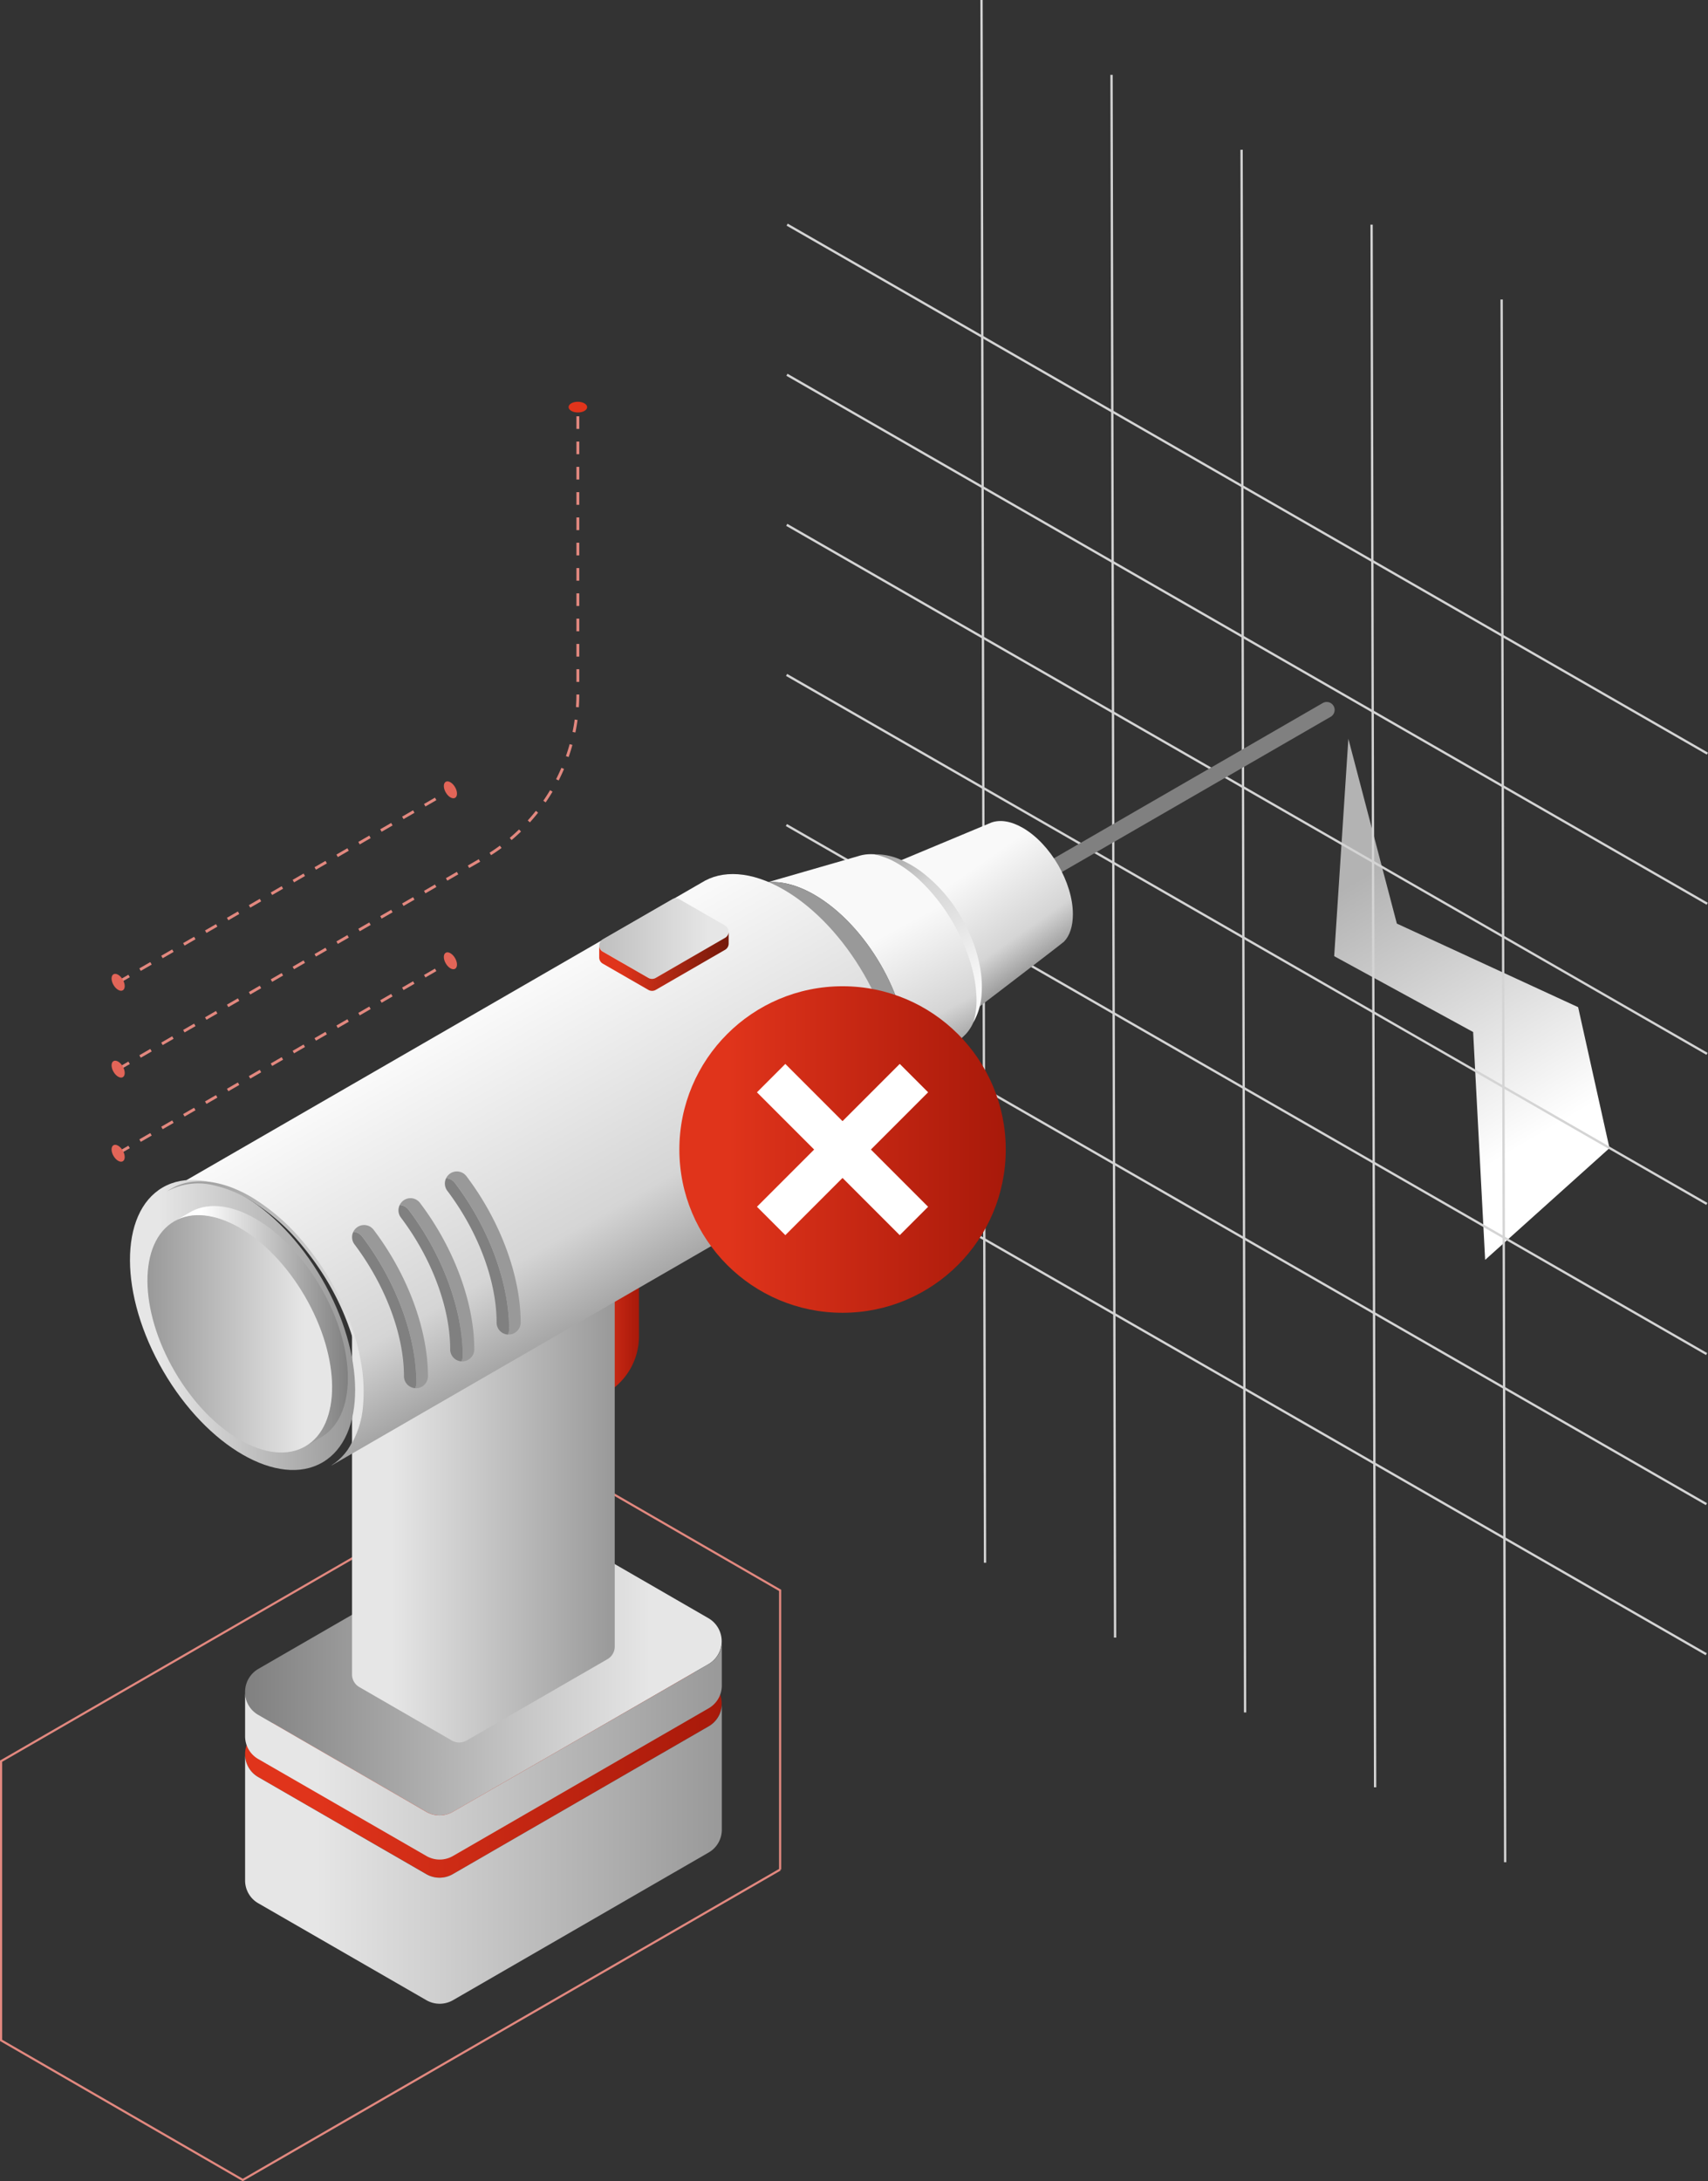 <svg xmlns="http://www.w3.org/2000/svg" xmlns:xlink="http://www.w3.org/1999/xlink" viewBox="0 0 456.64 582.91"><rect x="0" y="0" width="456.64" height="582.91" fill="#333333" stroke="none"/><defs><style>.cls-1{isolation:isolate;}.cls-12,.cls-14,.cls-2{fill:none;stroke-miterlimit:10;}.cls-12,.cls-2{stroke:#e2887f;}.cls-2{stroke-width:0.58px;}.cls-3{fill:url(#linear-gradient);}.cls-4{fill:url(#linear-gradient-2);}.cls-5{fill:url(#linear-gradient-3);}.cls-6{fill:url(#linear-gradient-4);}.cls-7{fill:url(#linear-gradient-5);}.cls-8{fill:url(#linear-gradient-6);}.cls-9{fill:url(#linear-gradient-7);}.cls-10{fill:#363646;}.cls-11{fill:url(#linear-gradient-8);}.cls-12{stroke-width:0.77px;stroke-dasharray:3.38;}.cls-13{mix-blend-mode:multiply;}.cls-14{stroke:#d4d4d4;stroke-width:0.62px;}.cls-15{fill:gray;}.cls-16{fill:url(#linear-gradient-9);}.cls-17{fill:url(#linear-gradient-10);}.cls-18{fill:url(#linear-gradient-11);}.cls-19{fill:#999;}.cls-20{fill:url(#linear-gradient-12);}.cls-21{fill:url(#linear-gradient-13);}.cls-22{fill:url(#linear-gradient-14);}.cls-23{fill:url(#linear-gradient-15);}.cls-24{fill:url(#linear-gradient-16);}.cls-25{fill:url(#linear-gradient-17);}.cls-26{fill:#fff;}.cls-27{fill:url(#linear-gradient-18);}.cls-28{fill:url(#linear-gradient-19);}.cls-29{fill:url(#linear-gradient-20);}.cls-30{fill:url(#linear-gradient-21);}.cls-31{fill:url(#linear-gradient-22);}.cls-32{fill:url(#linear-gradient-23);}.cls-33{fill:url(#linear-gradient-24);}.cls-34{fill:url(#linear-gradient-25);}</style><linearGradient id="linear-gradient" x1="-10054.45" y1="10347.64" x2="-10105.15" y2="10263.34" gradientTransform="translate(-9769.64 10493.13) rotate(-179.58)" gradientUnits="userSpaceOnUse"><stop offset="0.15" stop-color="#b3b3b3"/><stop offset="1" stop-color="#fff"/></linearGradient><linearGradient id="linear-gradient-2" x1="156.23" y1="343.14" x2="170.84" y2="343.14" gradientUnits="userSpaceOnUse"><stop offset="0.15" stop-color="#e0341b"/><stop offset="1" stop-color="#a8190a"/></linearGradient><linearGradient id="linear-gradient-3" x1="156.23" y1="357.23" x2="170.84" y2="357.23" xlink:href="#linear-gradient-2"/><linearGradient id="linear-gradient-4" x1="65.52" y1="462.01" x2="192.95" y2="462.01" xlink:href="#linear-gradient-2"/><linearGradient id="linear-gradient-5" x1="65.52" y1="495.51" x2="192.95" y2="495.51" gradientUnits="userSpaceOnUse"><stop offset="0.15" stop-color="#e6e6e6"/><stop offset="1" stop-color="#999"/></linearGradient><linearGradient id="linear-gradient-6" x1="65.52" y1="445.36" x2="192.95" y2="445.36" gradientUnits="userSpaceOnUse"><stop offset="0" stop-color="gray"/><stop offset="0.85" stop-color="#e6e6e6"/></linearGradient><linearGradient id="linear-gradient-7" x1="65.52" y1="467.92" x2="192.95" y2="467.92" xlink:href="#linear-gradient-5"/><linearGradient id="linear-gradient-8" x1="94.12" y1="394.41" x2="164.36" y2="394.41" xlink:href="#linear-gradient-5"/><linearGradient id="linear-gradient-9" x1="273.92" y1="260.88" x2="252.67" y2="230.54" gradientUnits="userSpaceOnUse"><stop offset="0" stop-color="#999"/><stop offset="0.27" stop-color="#d5d5d5"/><stop offset="0.85" stop-color="#f9f9f9"/></linearGradient><linearGradient id="linear-gradient-10" x1="251.19" y1="284.22" x2="230.44" y2="245.65" xlink:href="#linear-gradient-9"/><linearGradient id="linear-gradient-11" x1="264.39" y1="272.18" x2="238.63" y2="224.29" gradientUnits="userSpaceOnUse"><stop offset="0.15" stop-color="#f9f9f9"/><stop offset="0.73" stop-color="#d5d5d5"/><stop offset="1" stop-color="#999"/></linearGradient><linearGradient id="linear-gradient-12" x1="173.1" y1="350.57" x2="120.75" y2="257.89" xlink:href="#linear-gradient-9"/><linearGradient id="linear-gradient-13" x1="1048.72" y1="-1579" x2="1118.69" y2="-1579" gradientTransform="matrix(0.5, 0.87, -0.58, 1, -1390.21, 987.53)" xlink:href="#linear-gradient-5"/><linearGradient id="linear-gradient-14" x1="37.8" y1="329.43" x2="104.82" y2="368.13" gradientUnits="userSpaceOnUse"><stop offset="0" stop-color="#999"/><stop offset="0.85" stop-color="#e6e6e6"/></linearGradient><linearGradient id="linear-gradient-15" x1="47.01" y1="354.31" x2="93.04" y2="354.31" gradientUnits="userSpaceOnUse"><stop offset="0.15" stop-color="#fff"/><stop offset="1" stop-color="gray"/></linearGradient><linearGradient id="linear-gradient-16" x1="39.42" y1="356.46" x2="88.79" y2="356.46" gradientTransform="translate(188.67 16.37) rotate(30.31)" xlink:href="#linear-gradient-14"/><linearGradient id="linear-gradient-17" x1="181.63" y1="307.2" x2="268.88" y2="307.2" xlink:href="#linear-gradient-2"/><linearGradient id="linear-gradient-18" x1="8.92" y1="1209.04" x2="12.99" y2="1209.04" gradientTransform="matrix(0.5, 0.87, -0.58, 1, 730.75, -906.55)" gradientUnits="userSpaceOnUse"><stop offset="0" stop-color="#e26558"/><stop offset="1" stop-color="#e0341b"/></linearGradient><linearGradient id="linear-gradient-19" x1="111.49" y1="1120.08" x2="115.55" y2="1120.08" gradientTransform="matrix(0.5, 0.87, -0.58, 1, 716.93, -958.41)" xlink:href="#linear-gradient-18"/><linearGradient id="linear-gradient-20" x1="8.92" y1="1169.47" x2="12.99" y2="1169.47" gradientTransform="matrix(0.5, 0.87, -0.58, 1, 707.69, -912.8)" xlink:href="#linear-gradient-18"/><linearGradient id="linear-gradient-21" x1="111.49" y1="1080.51" x2="115.55" y2="1080.51" gradientTransform="matrix(0.5, 0.87, -0.58, 1, 693.87, -964.66)" xlink:href="#linear-gradient-18"/><linearGradient id="linear-gradient-22" x1="8.92" y1="1189.57" x2="12.99" y2="1189.57" gradientTransform="matrix(0.5, 0.87, -0.58, 1, 719.41, -909.62)" xlink:href="#linear-gradient-18"/><linearGradient id="linear-gradient-23" x1="-8006.07" y1="974.9" x2="-8002.01" y2="974.9" gradientTransform="matrix(-0.5, 0.87, -0.58, -1, -3241.91, 8033.86)" xlink:href="#linear-gradient-18"/><linearGradient id="linear-gradient-24" x1="160.23" y1="250.82" x2="194.77" y2="250.82" gradientUnits="userSpaceOnUse"><stop offset="0" stop-color="#bfbfbf"/><stop offset="0.85" stop-color="#e6e6e6"/></linearGradient><linearGradient id="linear-gradient-25" x1="160.23" y1="256.93" x2="194.77" y2="256.93" gradientUnits="userSpaceOnUse"><stop offset="0.15" stop-color="#e0341b"/><stop offset="1" stop-color="#74190a"/></linearGradient></defs><title>Asset 40</title><g class="cls-1"><g id="Layer_2" data-name="Layer 2"><g id="Layer_1-2" data-name="Layer 1"><polyline class="cls-2" points="208.57 499.63 208.57 425.02 143.95 387.71 0.29 470.66 0.29 545.27 64.91 582.58 208.57 499.63"/><polyline class="cls-3" points="430.3 306.83 421.92 269.16 373.45 246.82 360.49 197.43 356.7 255.53 393.85 275.8 397.06 336.69"/><path class="cls-4" d="M162.6,347.59l7.84-4.53a.81.81,0,0,0,0-1.4l-5.15-3a.83.83,0,0,0-.81,0l-7.84,4.53a.82.82,0,0,0,0,1.41l5.15,3A.83.83,0,0,0,162.6,347.59Z"/><path class="cls-5" d="M170.44,343.06l-7.84,4.53a.83.83,0,0,1-.81,0l-5.15-3a.82.82,0,0,1-.41-.69h0v24.34a.82.82,0,0,0,.41.71l5.15,3a.79.79,0,0,0,.81,0l.05,0a17.59,17.59,0,0,0,8.19-14.87V342.39h0A.79.79,0,0,1,170.44,343.06Z"/><path class="cls-6" d="M121.06,500.85l68.34-39.46a7.1,7.1,0,0,0,0-12.29l-44.89-25.92a7.07,7.07,0,0,0-7.09,0L69.07,462.64a7.1,7.1,0,0,0,0,12.29L114,500.85A7.09,7.09,0,0,0,121.06,500.85Z"/><path class="cls-7" d="M189.4,461.39l-68.34,39.46a7.09,7.09,0,0,1-7.1,0L69.07,474.93a7,7,0,0,1-3.54-6h0v33.57a7,7,0,0,0,3.55,6.15L114,534.54a7.14,7.14,0,0,0,7.1,0l68.34-39.46a7,7,0,0,0,3.54-6h0V455.54h0A7,7,0,0,1,189.4,461.39Z"/><path class="cls-8" d="M121.06,484.2l68.34-39.46a7.1,7.1,0,0,0,0-12.29l-44.89-25.92a7.07,7.07,0,0,0-7.09,0L69.07,446a7.1,7.1,0,0,0,0,12.29L114,484.2A7.14,7.14,0,0,0,121.06,484.2Z"/><path class="cls-9" d="M189.4,444.74,121.06,484.2a7.14,7.14,0,0,1-7.1,0L69.07,458.28a7,7,0,0,1-3.54-6h0v11.69a7,7,0,0,0,3.55,6.14L114,496a7.09,7.09,0,0,0,7.1,0l68.34-39.46a7,7,0,0,0,3.54-6h0V438.88h0A7,7,0,0,1,189.4,444.74Z"/><path class="cls-10" d="M124.73,348.08l37.67-21.75a3.91,3.91,0,0,0,0-6.77l-24.74-14.29a3.9,3.9,0,0,0-3.91,0L96.07,327a3.92,3.92,0,0,0,0,6.78l24.75,14.28A3.9,3.9,0,0,0,124.73,348.08Z"/><path class="cls-11" d="M162.4,326.33l-37.67,21.75a3.9,3.9,0,0,1-3.91,0L96.07,333.8a3.88,3.88,0,0,1-1.95-3.33h0v117a3.87,3.87,0,0,0,1.95,3.39l24.75,14.29a4,4,0,0,0,3.91,0l37.67-21.75a3.88,3.88,0,0,0,1.95-3.3h0v-117h0A3.86,3.86,0,0,1,162.4,326.33Z"/><line class="cls-12" x1="31.59" y1="308.2" x2="121.38" y2="256.36"/><path class="cls-12" d="M31.59,285.72l97.55-56.32a50.68,50.68,0,0,0,25.35-43.91V108.8"/><g class="cls-13"><line class="cls-14" x1="210.13" y1="300.71" x2="456.17" y2="442.08"/><line class="cls-14" x1="210.19" y1="260.6" x2="456.22" y2="401.97"/><line class="cls-14" x1="210.24" y1="220.49" x2="456.27" y2="361.86"/><line class="cls-14" x1="210.29" y1="180.37" x2="456.33" y2="321.74"/><line class="cls-14" x1="210.34" y1="140.26" x2="456.38" y2="281.63"/><line class="cls-14" x1="210.4" y1="100.15" x2="456.43" y2="241.52"/><line class="cls-14" x1="210.45" y1="60.03" x2="456.48" y2="201.4"/></g><g class="cls-13"><line class="cls-14" x1="401.47" y1="80.04" x2="402.41" y2="497.66"/><line class="cls-14" x1="366.7" y1="60.03" x2="367.64" y2="477.65"/><line class="cls-14" x1="331.94" y1="40.02" x2="332.88" y2="457.64"/><line class="cls-14" x1="297.17" y1="20.01" x2="298.12" y2="437.63"/><line class="cls-14" x1="262.41" x2="263.35" y2="417.62"/></g><path class="cls-15" d="M272.14,209.15h88.33a2.12,2.12,0,0,1,2.12,2.12v0a2.12,2.12,0,0,1-2.12,2.12H272.14a0,0,0,0,1,0,0v-4.24A0,0,0,0,1,272.14,209.15Z" transform="translate(-63.11 186.99) rotate(-30)"/><path class="cls-16" d="M286.84,244.31c0-8.47-6-18.8-13.37-23.06-3.15-1.82-6-2.24-8.32-1.47l-34.91,14.57h0c3-1.57,7.08-1.26,11.57,1.34,9.23,5.33,16.71,18.23,16.71,28.82,0,5.11-1.74,8.74-4.57,10.54l0,0s30.11-22.95,30.54-23.42C286,250.05,286.84,247.55,286.84,244.31Z"/><path class="cls-17" d="M261.72,265.4c0-12.64-8.93-28-19.94-34.39-4.69-2.71-9-3.34-12.41-2.19-.23.08-28.86,8.32-28.86,8.32h0c4.48-2.35,10.56-1.88,17.25,2,13.77,8,24.93,27.2,24.93,43,0,7.61-2.6,13-6.83,15.71l0,.05s21.69-20.83,22.34-21.53C260.41,274,261.72,270.23,261.72,265.4Z"/><path class="cls-18" d="M260.24,273.21a20.59,20.59,0,0,0,.8-7.08,34.14,34.14,0,0,0-1.06-7,46.38,46.38,0,0,0-2.27-6.67,51.42,51.42,0,0,0-3.17-6.29,49.32,49.32,0,0,0-8.72-11,33.9,33.9,0,0,0-5.61-4.27,19.87,19.87,0,0,0-6.62-2.6,16.59,16.59,0,0,1,7.21,1.45,27.92,27.92,0,0,1,6.36,3.86,40.84,40.84,0,0,1,9.67,11.24,46.06,46.06,0,0,1,3.24,6.71,38.75,38.75,0,0,1,2,7.18,29,29,0,0,1,.33,7.44A17,17,0,0,1,260.24,273.21Z"/><ellipse class="cls-19" cx="217.77" cy="267.74" rx="20.29" ry="35.14" transform="translate(-105.36 146.51) rotate(-30.31)"/><path class="cls-20" d="M239.8,290c0-19.2-13.56-42.6-30.29-52.26-8.68-5-16.49-5.33-22-1.82h0L45.75,317.75h0c5.44-2.86,12.83-2.28,21,2.42C83.46,329.84,97,353.24,97,372.44c0,9.25-3.16,15.83-8.3,19.1l0,.06,13.62-7.87,128.84-74.4C236.51,306.15,239.8,299.48,239.8,290Z"/><path class="cls-19" d="M124.71,314.34a3.21,3.21,0,0,0-4.5-.63,3.32,3.32,0,0,0-.94,1.15,3.2,3.2,0,0,1,2.35,1.26c9.08,12,14.49,26.61,14.49,39.12a3.15,3.15,0,0,1-.34,1.41l.21,0a3.22,3.22,0,0,0,3.22-3.22C139.2,341,133.78,326.32,124.71,314.34Z"/><path class="cls-15" d="M136.11,355.24c0-12.51-5.41-27.13-14.49-39.12a3.2,3.2,0,0,0-2.35-1.26,3.23,3.23,0,0,0,.31,3.36c8.26,10.91,13.19,24.08,13.19,35.24a3.2,3.2,0,0,0,3,3.19A3.15,3.15,0,0,0,136.11,355.24Z"/><path class="cls-19" d="M112.31,321.5a3.18,3.18,0,0,0-5.44.53,3.2,3.2,0,0,1,2.35,1.25c9.07,12,14.49,26.61,14.49,39.12a3.23,3.23,0,0,1-.34,1.42l.21,0a3.22,3.22,0,0,0,3.22-3.22C126.8,348.11,121.38,333.49,112.31,321.5Z"/><path class="cls-15" d="M123.71,362.4c0-12.51-5.42-27.13-14.49-39.12a3.2,3.2,0,0,0-2.35-1.25,3.19,3.19,0,0,0,.31,3.35c8.25,10.91,13.18,24.08,13.18,35.24a3.21,3.21,0,0,0,3,3.2A3.23,3.23,0,0,0,123.71,362.4Z"/><path class="cls-19" d="M99.9,328.66a3.2,3.2,0,0,0-4.5-.62,3.15,3.15,0,0,0-.94,1.15,3.22,3.22,0,0,1,2.36,1.25c9.07,12,14.49,26.62,14.49,39.13A3.22,3.22,0,0,1,111,371l.21,0a3.22,3.22,0,0,0,3.21-3.22C114.39,355.27,109,340.65,99.9,328.66Z"/><path class="cls-15" d="M111.31,369.57c0-12.51-5.42-27.14-14.49-39.13a3.22,3.22,0,0,0-2.36-1.25,3.23,3.23,0,0,0,.31,3.35C103,343.45,108,356.63,108,367.78a3.21,3.21,0,0,0,3,3.2A3.22,3.22,0,0,0,111.31,369.57Z"/><ellipse class="cls-21" cx="66.73" cy="354.94" rx="24.66" ry="42.72" transform="matrix(0.86, -0.5, 0.5, 0.86, -170.01, 82.2)"/><path class="cls-22" d="M44.7,318.36a14.68,14.68,0,0,1,5.92-2.42,20.07,20.07,0,0,1,6.47.06,27.8,27.8,0,0,1,6.18,1.9A35,35,0,0,1,68.94,321a56,56,0,0,1,9.81,8.29,75.65,75.65,0,0,1,7.88,10.14,72.56,72.56,0,0,1,6,11.35A62,62,0,0,1,96.31,363a44.08,44.08,0,0,1,.74,12.76,23.79,23.79,0,0,1-4.24,11.93,23.52,23.52,0,0,0,3.92-12,45.81,45.81,0,0,0-1-12.63,69.58,69.58,0,0,0-9.84-23.25,75.28,75.28,0,0,0-7.82-10,55,55,0,0,0-9.68-8.1,32.88,32.88,0,0,0-11.46-5A17.33,17.33,0,0,0,44.7,318.36Z"/><path class="cls-23" d="M93,368.26c0-15.64-11.05-34.7-24.68-42.57-7.07-4.08-13.43-4.35-17.93-1.48v0l-3.42,2h0c4.44-2.33,10.45-1.86,17.09,2,13.63,7.87,24.68,26.93,24.68,42.57,0,7.54-2.57,12.9-6.76,15.56l0,.05L86,384C90.35,381.4,93,376,93,368.26Z"/><ellipse class="cls-24" cx="64.11" cy="356.46" rx="20.09" ry="34.8" transform="translate(-171.14 81.08) rotate(-30.31)"/><circle class="cls-25" cx="225.26" cy="307.2" r="43.63"/><rect class="cls-26" x="198.26" y="301.84" width="53.99" height="10.73" transform="translate(283.2 -69.3) rotate(45)"/><rect class="cls-26" x="198.26" y="301.84" width="53.99" height="10.73" transform="translate(601.76 365.15) rotate(135)"/><ellipse class="cls-27" cx="31.59" cy="308.2" rx="1.43" ry="2.48" transform="translate(-151.23 58.07) rotate(-30.31)"/><ellipse class="cls-28" cx="120.42" cy="256.76" rx="1.43" ry="2.48" transform="translate(-113.12 95.87) rotate(-30.31)"/><line class="cls-12" x1="31.59" y1="262.51" x2="121.38" y2="210.67"/><ellipse class="cls-29" cx="31.59" cy="262.51" rx="1.43" ry="2.48" transform="translate(-128.17 51.83) rotate(-30.31)"/><ellipse class="cls-30" cx="120.42" cy="211.07" rx="1.43" ry="2.48" transform="translate(-90.06 89.63) rotate(-30.31)"/><ellipse class="cls-31" cx="31.59" cy="285.72" rx="1.43" ry="2.48" transform="translate(-139.88 55) rotate(-30.31)"/><ellipse class="cls-32" cx="154.49" cy="108.8" rx="1.43" ry="2.48" transform="translate(44.86 262.7) rotate(-89.69)"/><path class="cls-33" d="M175.29,261.35l18.52-10.7a1.92,1.92,0,0,0,0-3.33l-12.17-7a1.89,1.89,0,0,0-1.92,0L161.2,251a1.92,1.92,0,0,0,0,3.33l12.16,7A2,2,0,0,0,175.29,261.35Z"/><path class="cls-34" d="M193.81,250.65l-18.52,10.7a2,2,0,0,1-1.93,0l-12.16-7a1.88,1.88,0,0,1-1-1.63h0v3.17a1.9,1.9,0,0,0,1,1.66l12.16,7a2,2,0,0,0,1.93,0l18.52-10.7a1.93,1.93,0,0,0,1-1.62h0v-3.17h0A1.91,1.91,0,0,1,193.81,250.65Z"/></g></g></g></svg>